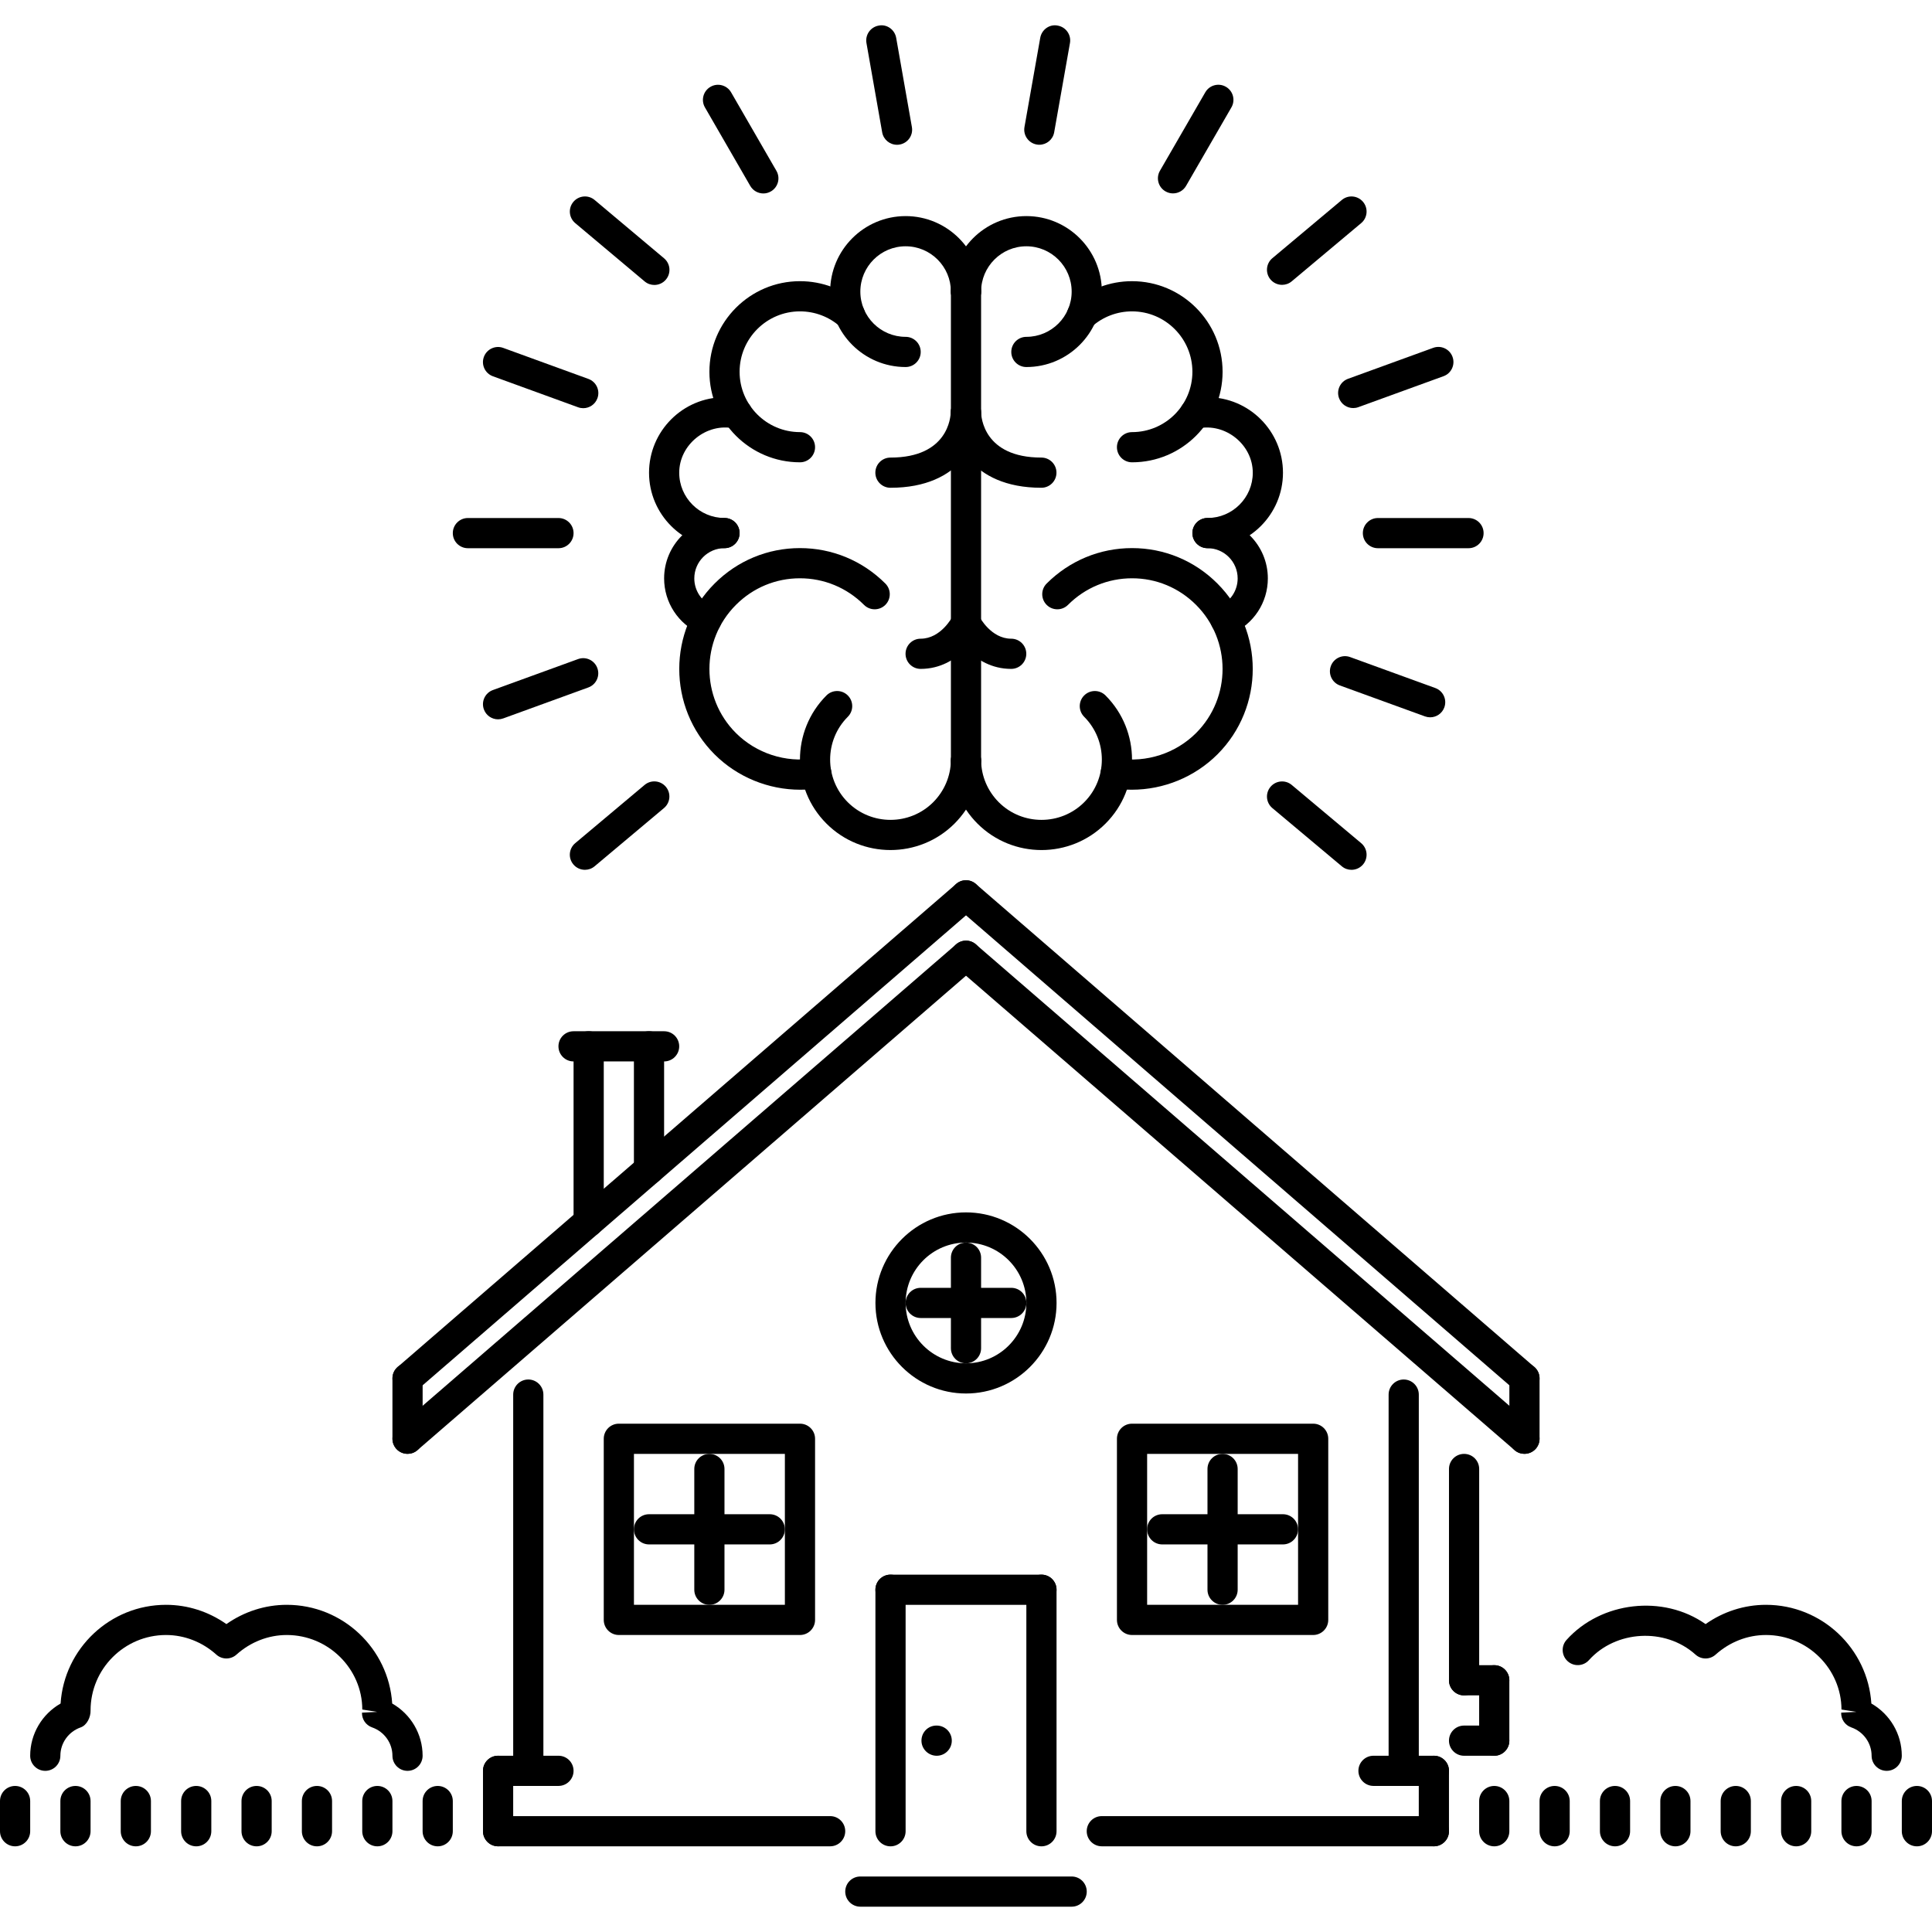 <?xml version="1.0" encoding="UTF-8"?>
<!-- Generator: Adobe Illustrator 19.0.0, SVG Export Plug-In . SVG Version: 6.00 Build 0)  -->
<svg enable-background="new 0 0 511.656 511.656" version="1.1" viewBox="0 0 511.66 511.66" xml:space="preserve" xmlns="http://www.w3.org/2000/svg" xmlns:cc="http://creativecommons.org/ns#" xmlns:dc="http://purl.org/dc/elements/1.1/" xmlns:rdf="http://www.w3.org/1999/02/22-rdf-syntax-ns#">
		<path d="m248.07 456.99h-0.078c-2.209 0-3.958 1.779-3.958 3.997 0 2.201 1.831 3.997 4.037 3.997 2.209 0 3.997-1.796 3.997-3.997 0-2.218-1.789-3.997-3.998-3.997z"/>
		<path d="m258.86 234.51c-1.456-1.679-3.974-1.858-5.641-0.406l-147.9 127.92c-1.671 1.437-1.85 3.966-0.41 5.637 0.792 0.905 1.904 1.374 3.025 1.374 0.928 0 1.858-0.312 2.617-0.967l147.9-127.92c1.671-1.445 1.85-3.967 0.41-5.637z"/>
		<path d="m406.34 362.02-147.9-127.92c-1.667-1.452-4.189-1.273-5.641 0.406-1.441 1.671-1.261 4.193 0.41 5.637l147.9 127.92c0.758 0.656 1.686 0.968 2.615 0.968 1.125 0 2.234-0.469 3.03-1.375 1.437-1.671 1.258-4.2-0.414-5.637z"/>
		<path d="m258.86 250.5c-1.456-1.671-3.974-1.85-5.641-0.406l-147.9 127.92c-1.671 1.437-1.85 3.966-0.41 5.637 0.792 0.905 1.904 1.374 3.025 1.374 0.928 0 1.858-0.312 2.617-0.968l147.9-127.92c1.671-1.445 1.85-3.967 0.41-5.637z"/>
		<path d="m406.34 378.01-147.9-127.92c-1.667-1.444-4.189-1.265-5.641 0.406-1.441 1.67-1.261 4.192 0.41 5.637l147.9 127.92c0.758 0.656 1.686 0.968 2.615 0.968 1.125 0 2.234-0.468 3.03-1.374 1.437-1.671 1.258-4.2-0.414-5.637z"/>
		<path d="m107.93 361.04c-2.21 0-3.998 1.795-3.998 3.997v15.989c0 2.217 1.788 3.997 3.998 3.997 2.209 0 3.997-1.78 3.997-3.997v-15.989c0-2.202-1.788-3.997-3.997-3.997z"/>
		<path d="m403.73 361.04c-2.209 0-3.997 1.795-3.997 3.997v15.989c0 2.217 1.788 3.997 3.997 3.997 2.21 0 3.998-1.78 3.998-3.997v-15.989c0-2.202-1.788-3.997-3.998-3.997z"/>
		<path d="m139.91 365.34c-2.21 0-3.998 1.796-3.998 3.998v99.636c0 2.202 1.788 3.997 3.998 3.997 2.209 0 3.997-1.794 3.997-3.997v-99.636c0-2.202-1.788-3.998-3.997-3.998z"/>
		<path d="m371.75 365.34c-2.209 0-3.997 1.796-3.997 3.998v99.636c0 2.202 1.788 3.997 3.997 3.997 2.21 0 3.998-1.794 3.998-3.997v-99.636c0-2.202-1.788-3.998-3.998-3.998z"/>
		<path d="m219.85 480.97h-87.941c-2.209 0-3.997 1.78-3.997 3.997 0 2.202 1.788 3.998 3.997 3.998h87.941c2.209 0 3.997-1.796 3.997-3.998 0-2.217-1.788-3.997-3.997-3.997z"/>
		<path d="m379.74 480.97h-87.941c-2.209 0-3.997 1.78-3.997 3.997 0 2.202 1.788 3.998 3.997 3.998h87.941c2.209 0 3.997-1.796 3.997-3.998 0-2.217-1.788-3.997-3.997-3.997z"/>
		<path d="m235.84 417.02c-2.21 0-3.998 1.78-3.998 3.997v63.957c0 2.202 1.788 3.998 3.998 3.998 2.209 0 3.997-1.796 3.997-3.998v-63.957c0-2.217-1.788-3.997-3.997-3.997z"/>
		<path d="m275.81 417.02h-39.973c-2.21 0-3.998 1.78-3.998 3.997 0 2.202 1.788 3.998 3.998 3.998h39.973c2.21 0 3.998-1.796 3.998-3.998 0-2.217-1.788-3.997-3.998-3.997z"/>
		<path d="m275.81 417.02c-2.209 0-3.997 1.78-3.997 3.997v63.957c0 2.202 1.788 3.998 3.997 3.998 2.21 0 3.998-1.796 3.998-3.998v-63.957c0-2.217-1.788-3.997-3.998-3.997z"/>
		<path d="m131.91 464.98c-2.209 0-3.997 1.78-3.997 3.997v15.989c0 2.202 1.788 3.998 3.997 3.998 2.21 0 3.998-1.796 3.998-3.998v-15.989c0-2.217-1.788-3.997-3.998-3.997z"/>
		<path d="m147.9 464.98h-15.989c-2.209 0-3.997 1.78-3.997 3.997 0 2.202 1.788 3.997 3.997 3.997h15.989c2.21 0 3.998-1.794 3.998-3.997 0-2.217-1.788-3.997-3.998-3.997z"/>
		<path d="m379.74 464.98c-2.21 0-3.997 1.78-3.997 3.997v15.989c0 2.202 1.787 3.998 3.997 3.998 2.209 0 3.997-1.796 3.997-3.998v-15.989c0-2.217-1.788-3.997-3.997-3.997z"/>
		<path d="m379.74 464.98h-15.989c-2.209 0-3.998 1.78-3.998 3.997 0 2.202 1.789 3.997 3.998 3.997h15.989c2.209 0 3.997-1.794 3.997-3.997 0-2.217-1.788-3.997-3.997-3.997z"/>
		<path d="m283.81 496.96h-55.963c-2.209 0-3.997 1.78-3.997 3.997 0 2.202 1.788 3.997 3.997 3.997h55.963c2.209 0 3.998-1.795 3.997-3.997 0-2.217-1.788-3.997-3.997-3.997z"/>
		<path d="m347.77 377.04h-47.968c-2.21 0-3.998 1.78-3.998 3.998v47.968c0 2.201 1.788 3.997 3.998 3.997h47.968c2.209 0 3.998-1.796 3.997-3.997v-47.968c0-2.218-1.788-3.998-3.997-3.998zm-3.996 47.969h-39.974v-39.974h39.974v39.974z"/>
		<path d="m211.86 377.04h-47.968c-2.209 0-3.997 1.78-3.997 3.998v47.968c0 2.201 1.788 3.997 3.997 3.997h47.968c2.21 0 3.998-1.796 3.998-3.997v-47.968c0-2.218-1.788-3.998-3.998-3.998zm-3.997 47.969h-39.973v-39.974h39.973v39.974z"/>
		<path d="m187.87 385.04c-2.21 0-3.998 1.78-3.998 3.997v31.979c0 2.202 1.788 3.998 3.998 3.998 2.209 0 3.997-1.796 3.997-3.998v-31.979c0-2.217-1.788-3.997-3.997-3.997z"/>
		<path d="m323.78 385.04c-2.209 0-3.997 1.78-3.997 3.997v31.979c0 2.202 1.788 3.998 3.997 3.998 2.21 0 3.997-1.796 3.997-3.998v-31.979c0-2.217-1.787-3.997-3.997-3.997z"/>
		<path d="m339.77 401.02h-31.979c-2.209 0-3.997 1.78-3.997 3.997 0 2.202 1.788 3.997 3.997 3.997h31.979c2.21 0 3.998-1.795 3.998-3.997 0-2.217-1.788-3.997-3.998-3.997z"/>
		<path d="m203.86 401.02h-31.979c-2.21 0-3.998 1.78-3.998 3.997 0 2.202 1.788 3.997 3.998 3.997h31.979c2.209 0 3.997-1.795 3.997-3.997 0-2.217-1.788-3.997-3.997-3.997z"/>
		<path d="m255.83 321.08c-13.226 0-23.984 10.758-23.984 23.983s10.758 23.984 23.984 23.984 23.984-10.759 23.984-23.984c0-13.224-10.758-23.983-23.984-23.983zm0 39.972c-8.818 0-15.989-7.183-15.989-15.99 0-8.822 7.171-15.988 15.989-15.988 8.822 0 15.989 7.166 15.989 15.988 0 8.806-7.167 15.99-15.989 15.99z"/>
		<path d="m255.83 329.08c-2.209 0-3.997 1.779-3.997 3.997v23.983c0 2.202 1.788 3.998 3.997 3.998s3.997-1.796 3.997-3.998v-23.983c0-2.218-1.788-3.997-3.997-3.997z"/>
		<path d="m267.82 341.06h-23.984c-2.209 0-3.997 1.78-3.997 3.997 0 2.202 1.788 3.998 3.997 3.998h23.984c2.209 0 3.997-1.795 3.997-3.998 0-2.217-1.788-3.997-3.997-3.997z"/>
		<path d="m19.986 472.98c-2.209 0-3.997 1.78-3.997 3.998v7.994c0 2.202 1.788 3.998 3.997 3.998 2.21 0 3.998-1.796 3.998-3.998v-7.994c0-2.218-1.788-3.998-3.998-3.998z"/>
		<path d="m3.997 472.98c-2.209 0-3.997 1.78-3.997 3.998v7.994c0 2.202 1.788 3.998 3.997 3.998 2.21 0 3.998-1.796 3.998-3.998v-7.994c0-2.218-1.788-3.998-3.998-3.998z"/>
		<path d="m35.975 472.98c-2.209 0-3.997 1.78-3.997 3.998v7.994c0 2.202 1.788 3.998 3.997 3.998 2.21 0 3.998-1.796 3.998-3.998v-7.994c0-2.218-1.788-3.998-3.998-3.998z"/>
		<path d="m51.965 472.98c-2.209 0-3.997 1.78-3.997 3.998v7.994c0 2.202 1.788 3.998 3.997 3.998 2.21 0 3.997-1.796 3.998-3.998v-7.994c0-2.218-1.788-3.998-3.998-3.998z"/>
		<path d="m67.954 472.98c-2.209 0-3.997 1.78-3.997 3.998v7.994c0 2.202 1.788 3.998 3.997 3.998 2.21 0 3.998-1.796 3.998-3.998v-7.994c0-2.218-1.788-3.998-3.998-3.998z"/>
		<path d="m83.943 472.98c-2.209 0-3.997 1.78-3.997 3.998v7.994c0 2.202 1.788 3.998 3.997 3.998 2.21 0 3.998-1.796 3.998-3.998v-7.994c0-2.218-1.788-3.998-3.998-3.998z"/>
		<path d="m99.932 472.98c-2.209 0-3.997 1.78-3.997 3.998v7.994c0 2.202 1.788 3.998 3.997 3.998 2.21 0 3.998-1.796 3.998-3.998v-7.994c0-2.218-1.788-3.998-3.998-3.998z"/>
		<path d="m115.92 472.98c-2.209 0-3.997 1.78-3.997 3.998v7.994c0 2.202 1.788 3.998 3.997 3.998 2.21 0 3.997-1.796 3.998-3.998v-7.994c0-2.218-1.788-3.998-3.998-3.998z"/>
		<path d="m103.87 451.15c-0.952-14.569-13.112-26.139-27.922-26.139-5.718 0-11.285 1.794-15.989 5.105-4.704-3.31-10.27-5.105-15.989-5.105-14.811 0-26.971 11.571-27.923 26.139-4.911 2.811-8.053 8.057-8.053 13.834 0 2.201 1.788 3.997 3.998 3.997 2.209 0 3.997-1.796 3.997-3.997 0-3.373 2.163-6.387 5.383-7.511 1.652-0.577 2.667-2.732 2.612-4.481 0-11.023 8.966-19.986 19.987-19.986 4.867 0 9.595 1.843 13.315 5.184 1.515 1.375 3.833 1.375 5.348 0 3.719-3.341 8.447-5.184 13.315-5.184 11.019 0 19.986 8.963 19.998 19.736l3.95 0.625-4.028 0.203c-0.058 1.749 1.027 3.326 2.678 3.903 3.22 1.124 5.383 4.138 5.383 7.511 0 2.201 1.788 3.997 3.998 3.997 2.209 0 3.997-1.796 3.995-3.997 0-5.777-3.142-11.023-8.053-13.834z"/>
		<path d="m495.6 451.15c-0.952-14.569-13.108-26.139-27.919-26.139-5.715 0-11.289 1.794-15.988 5.105-11.227-7.916-27.693-5.98-36.819 4.185-1.475 1.639-1.342 4.169 0.304 5.652 1.649 1.483 4.178 1.342 5.646-0.312 7.05-7.854 20.142-8.697 28.199-1.453 1.515 1.375 3.825 1.375 5.341 0 3.723-3.341 8.447-5.184 13.318-5.184 11.024 0 19.987 8.963 20.003 19.736l3.95 0.625-4.028 0.203c-0.062 1.749 1.023 3.326 2.67 3.903 3.225 1.124 5.387 4.138 5.387 7.511 0 2.201 1.788 3.997 3.997 3.997 2.21 0 3.998-1.796 3.997-3.995 0-5.777-3.139-11.023-8.058-13.834z"/>
		<path d="m395.73 472.98c-2.209 0-3.997 1.78-3.997 3.998v7.994c0 2.202 1.788 3.998 3.997 3.998s3.997-1.796 3.997-3.998v-7.994c0-2.218-1.788-3.998-3.997-3.998z"/>
		<path d="m411.72 472.98c-2.21 0-3.997 1.78-3.997 3.998v7.994c0 2.202 1.787 3.998 3.997 3.998 2.208 0 3.997-1.796 3.997-3.998v-7.994c0-2.218-1.788-3.998-3.997-3.998z"/>
		<path d="m427.71 472.98c-2.209 0-3.997 1.78-3.997 3.998v7.994c0 2.202 1.788 3.998 3.997 3.998s3.997-1.796 3.997-3.998v-7.994c0-2.218-1.788-3.998-3.997-3.998z"/>
		<path d="m443.7 472.98c-2.21 0-3.997 1.78-3.997 3.998v7.994c0 2.202 1.787 3.998 3.997 3.998s3.997-1.796 3.997-3.998v-7.994c0-2.218-1.787-3.998-3.997-3.998z"/>
		<path d="m459.69 472.98c-2.209 0-3.997 1.78-3.997 3.998v7.994c0 2.202 1.788 3.998 3.997 3.998s3.997-1.796 3.997-3.998v-7.994c0-2.218-1.788-3.998-3.997-3.998z"/>
		<path d="m475.68 472.98c-2.21 0-3.997 1.78-3.997 3.998v7.994c0 2.202 1.787 3.998 3.997 3.998 2.209 0 3.997-1.796 3.997-3.998v-7.994c0-2.218-1.787-3.998-3.997-3.998z"/>
		<path d="m491.67 472.98c-2.209 0-3.997 1.78-3.997 3.998v7.994c0 2.202 1.788 3.998 3.997 3.998s3.997-1.796 3.997-3.998v-7.994c0-2.218-1.788-3.998-3.997-3.998z"/>
		<path d="m507.66 472.98c-2.21 0-3.997 1.78-3.997 3.998v7.994c0 2.202 1.787 3.998 3.997 3.998s3.997-1.796 3.997-3.998v-7.994c0-2.218-1.787-3.998-3.997-3.998z"/>
		<path d="m171.88 273.11c-2.21 0-3.998 1.78-3.998 3.997v32.619c0 2.201 1.788 3.997 3.998 3.997 2.209 0 3.997-1.795 3.997-3.997v-32.619c0-2.217-1.788-3.997-3.997-3.997z"/>
		<path d="m155.9 273.11c-2.21 0-3.998 1.78-3.998 3.997v46.438c0 2.218 1.788 3.997 3.998 3.997 2.209 0 3.997-1.779 3.997-3.997v-46.438c0-2.217-1.788-3.997-3.997-3.997z"/>
		<path d="m175.88 273.11h-23.984c-2.21 0-3.998 1.78-3.998 3.997 0 2.202 1.789 3.997 3.998 3.997h23.984c2.209 0 3.997-1.795 3.997-3.997 0-2.217-1.788-3.997-3.997-3.997z"/>
		<path d="m387.74 385.04c-2.21 0-3.998 1.78-3.998 3.997v55.963c0 2.201 1.788 3.997 3.998 3.997 2.209 0 3.997-1.796 3.997-3.997v-55.963c0-2.217-1.788-3.997-3.997-3.997z"/>
		<path d="m395.73 456.99h-7.994c-2.21 0-3.998 1.779-3.998 3.997 0 2.201 1.788 3.997 3.998 3.997h7.994c2.209 0 3.997-1.796 3.997-3.997 0-2.218-1.788-3.997-3.997-3.997z"/>
		<path d="m395.73 441c-2.209 0-3.997 1.78-3.997 3.998v15.989c0 2.201 1.788 3.997 3.997 3.997s3.997-1.796 3.997-3.997v-15.989c0-2.218-1.788-3.998-3.997-3.998z"/>
		<path d="m395.73 441h-7.994c-2.21 0-3.998 1.78-3.998 3.998 0 2.201 1.788 3.997 3.998 3.997h7.994c2.209 0 3.997-1.796 3.997-3.997 0-2.218-1.788-3.998-3.997-3.998z"/>
		<path d="m255.88 197.45c-2.323-0.258-4.021 1.733-4.052 3.942-0.059 4.161-1.726 8.088-4.685 11.063-6.23 6.229-16.379 6.237-22.625 0-6.23-6.23-6.226-16.38 8e-3 -22.626 1.562-1.561 1.562-4.09 0-5.652-1.561-1.562-4.09-1.562-5.652 0-9.353 9.362-9.357 24.585-8e-3 33.931 4.672 4.677 10.816 7.011 16.961 7.011 6.144 0 12.292-2.335 16.976-7.018 4.439-4.458 6.93-10.353 7.019-16.599 0.032-2.209-1.733-4.021-3.942-4.052z"/>
		<path d="m227.79 80.502c-4.38-3.888-10.036-6.035-15.931-6.035-13.225 0-23.983 10.767-23.983 24 0 13.218 10.758 23.968 23.983 23.968 2.21 0 3.998-1.787 3.998-3.998 0-2.209-1.788-3.997-3.998-3.997-8.818 0-15.989-7.167-15.989-15.974 0-8.822 7.171-16.005 15.989-16.005 3.931 0 7.702 1.429 10.614 4.021 1.652 1.453 4.181 1.312 5.645-0.335 1.468-1.647 1.319-4.177-0.328-5.645z"/>
		<path d="m191.87 137.18c-8.818 0-15.989 7.183-15.989 16.005 0 6.363 3.763 12.109 9.583 14.638 0.519 0.227 1.062 0.336 1.592 0.336 1.546 0 3.014-0.898 3.67-2.404 0.882-2.023-0.047-4.38-2.069-5.255-2.905-1.265-4.782-4.138-4.782-7.315 0-4.419 3.588-8.01 7.995-8.01 2.209 0 3.997-1.788 3.997-3.997 0-2.21-1.788-3.998-3.997-3.998z"/>
		<path d="m196.09 105.65c-1.382-0.305-2.799-0.453-4.216-0.453-11.02 0-19.986 8.97-19.986 20.002 0 11.008 8.966 19.971 19.986 19.971 2.209 0 3.997-1.788 3.997-3.995 0-2.21-1.788-3.998-3.997-3.998-6.613 0-11.992-5.372-11.992-11.977-4e-3 -7.479 7.268-13.272 14.521-11.742 2.171 0.491 4.286-0.899 4.751-3.061 0.465-2.155-0.905-4.286-3.064-4.747z"/>
		<path d="m239.84 57.23c-11.019 0-19.986 8.97-19.986 20.002 0 11.008 8.966 19.971 19.986 19.971 2.209 0 3.997-1.787 3.997-3.997s-1.788-3.998-3.997-3.998c-6.613 0-11.992-5.371-11.992-11.976 0-6.62 5.379-12.007 11.992-12.007s11.992 5.386 11.992 12.007c0 2.21 1.788 3.998 3.997 3.998s3.997-1.789 3.997-3.998c0-11.031-8.966-20.002-19.986-20.002z"/>
		<path d="m234.47 154.54c-6.058-6.051-14.088-9.384-22.614-9.384h-8e-3c-8.53 0-16.555 3.333-22.598 9.384-12.472 12.468-12.48 32.767-0.012 45.235 6.043 6.035 14.26 9.369 22.68 9.369 1.624 0 3.256-0.125 4.885-0.376 2.178-0.343 3.672-2.38 3.333-4.567-0.339-2.177-2.331-3.661-4.567-3.333-7.527 1.163-15.268-1.343-20.682-6.746-9.345-9.352-9.341-24.577 0.02-33.93 4.532-4.543 10.547-7.042 16.941-7.042h4e-3c6.395 0 12.418 2.499 16.966 7.042 1.561 1.562 4.094 1.562 5.656 0 1.558-1.561 1.558-4.091-4e-3 -5.652z"/>
		<path d="m292.78 184.18c-1.561-1.562-4.091-1.562-5.653 0-1.561 1.561-1.561 4.09 0 5.652 6.238 6.246 6.238 16.396 8e-3 22.626-6.229 6.23-16.379 6.23-22.617 8e-3 -2.966-2.982-4.633-6.909-4.692-11.071-0.031-2.209-1.823-4.161-4.052-3.942-2.209 0.031-3.973 1.843-3.942 4.052 0.089 6.246 2.58 12.14 7.026 16.606 4.681 4.677 10.821 7.011 16.973 7.011 6.137 0 12.281-2.335 16.957-7.011 9.352-9.346 9.345-24.57-8e-3 -33.931z"/>
		<path d="m299.8 74.467c-5.895 0-11.555 2.147-15.927 6.035-1.655 1.468-1.796 3.998-0.328 5.645 1.452 1.647 3.982 1.787 5.637 0.335 2.92-2.592 6.682-4.021 10.618-4.021 8.822 0 15.989 7.183 15.989 16.005 0 8.807-7.167 15.974-15.989 15.974-2.21 0-3.998 1.788-3.998 3.997 0 2.21 1.788 3.998 3.998 3.998 13.225 0 23.983-10.75 23.983-23.968 0-13.234-10.757-24-23.983-24z"/>
		<path d="m319.78 137.18c-2.209 0-3.997 1.788-3.997 3.998 0 2.209 1.788 3.997 3.997 3.997 4.403 0 7.994 3.591 7.994 8.01 0 3.177-1.873 6.05-4.777 7.315-2.03 0.875-2.951 3.233-2.077 5.255 0.656 1.507 2.124 2.404 3.67 2.404 0.53 0 1.077-0.11 1.592-0.336 5.824-2.529 9.587-8.275 9.587-14.638 0-8.822-7.167-16.005-15.989-16.005z"/>
		<path d="m319.79 105.2c-1.421 0-2.834 0.148-4.216 0.453-2.156 0.461-3.529 2.592-3.061 4.747 0.469 2.163 2.592 3.552 4.747 3.061 7.245-1.53 14.521 4.263 14.521 11.742 0 6.605-5.379 11.977-11.992 11.977-2.209 0-3.997 1.788-3.997 3.998 0 2.209 1.788 3.997 3.997 3.997 11.023 0 19.986-8.963 19.987-19.973 0-11.031-8.963-20.002-19.986-20.002z"/>
		<path d="m271.82 57.229c-11.019 0-19.986 8.97-19.986 20.002 0 2.21 1.788 3.998 3.997 3.998s3.997-1.789 3.997-3.998c0-6.62 5.38-12.007 11.992-12.007s11.992 5.386 11.992 12.007c0 6.605-5.38 11.976-11.992 11.976-2.21 0-3.997 1.788-3.997 3.998s1.787 3.998 3.997 3.998c11.025 0 19.987-8.963 19.986-19.972 0-11.031-8.962-20.002-19.986-20.002z"/>
		<path d="m322.41 154.54c-6.043-6.051-14.069-9.384-22.594-9.384h-0.016c-8.525 0-16.551 3.333-22.609 9.384-1.562 1.561-1.562 4.091 0 5.652 1.56 1.562 4.09 1.562 5.652 0 4.543-4.543 10.57-7.042 16.965-7.042h8e-3c6.386 0 12.405 2.499 16.941 7.042 9.354 9.353 9.362 24.577 0.016 33.93-5.411 5.403-13.132 7.91-20.682 6.746-2.224-0.328-4.223 1.155-4.566 3.333-0.344 2.186 1.155 4.224 3.333 4.567 1.632 0.25 3.256 0.375 4.88 0.375 8.424 0 16.645-3.334 22.688-9.368 12.461-12.468 12.461-32.767-0.016-45.235z"/>
		<path d="m255.83 73.233c-2.209 0-3.997 1.789-3.997 3.998v124.21c0 2.21 1.788 3.998 3.997 3.998s3.997-1.787 3.997-3.998v-124.21c0-2.21-1.788-3.998-3.997-3.998z"/>
		<path d="m267.8 169.15c-5.343 0-8.353-5.708-8.4-5.801-0.985-1.951-3.366-2.764-5.349-1.772-1.974 0.976-2.783 3.38-1.799 5.356 0.207 0.414 5.195 10.212 15.548 10.212 2.209 0 3.997-1.788 3.997-3.997 0-2.21-1.788-3.998-3.997-3.998z"/>
		<path d="m257.58 161.6c-1.956-1.015-4.361-0.203-5.364 1.749-0.031 0.062-3.041 5.801-8.401 5.801-2.209 0-3.997 1.788-3.997 3.998 0 2.209 1.788 3.997 3.997 3.997 10.353 0 15.342-9.798 15.549-10.212 0.98-1.968 0.18-4.341-1.784-5.333z"/>
		<path d="m275.79 121.18c-15.302 0-15.943-10.789-15.966-12.022-0.019-2.195-1.8-3.967-3.997-3.967-2.209 0-3.997 1.789-3.997 3.998 0 6.91 5.008 19.987 23.96 19.987 2.21 0 3.998-1.788 3.998-3.998s-1.788-3.998-3.998-3.998z"/>
		<path d="m255.82 105.21h-0.035c-2.178 0-3.958 1.764-3.997 3.951-0.024 1.225-0.66 12.022-15.966 12.022-2.21 0-3.998 1.788-3.998 3.998 0 2.209 1.788 3.997 3.998 3.997 18.952 0 23.96-13.077 23.96-19.986 0-2.194-1.769-3.959-3.962-3.982z"/>
		<path d="m388.91 137.19h-23.983c-2.21 0-3.997 1.788-3.997 3.998s1.787 3.998 3.997 3.998h23.983c2.21 0 3.998-1.788 3.998-3.998s-1.788-3.998-3.998-3.998z"/>
		<path d="m147.9 137.19h-23.983c-2.21 0-3.998 1.788-3.998 3.998s1.788 3.998 3.998 3.998h23.983c2.21 0 3.998-1.788 3.998-3.998s-1.788-3.998-3.998-3.998z"/>
		<path d="m384.68 94.51c-0.75-2.07-3.045-3.155-5.122-2.39l-22.548 8.198c-2.077 0.749-3.146 3.045-2.389 5.121 0.594 1.624 2.124 2.631 3.756 2.631 0.452 0 0.913-0.078 1.365-0.242l22.548-8.197c2.078-0.749 3.147-3.045 2.39-5.121z"/>
		<path d="m158.2 176.94c-0.753-2.077-3.037-3.155-5.121-2.389l-22.54 8.197c-2.073 0.75-3.147 3.045-2.389 5.122 0.589 1.624 2.124 2.631 3.755 2.631 0.453 0 0.914-0.078 1.366-0.241l22.54-8.198c2.073-0.75 3.147-3.045 2.389-5.122z"/>
		<path d="m360.98 53.458c-1.421-1.686-3.936-1.921-5.629-0.492l-18.387 15.412c-1.686 1.413-1.912 3.935-0.499 5.629 0.796 0.945 1.928 1.429 3.075 1.429 0.906 0 1.812-0.305 2.562-0.937l18.386-15.412c1.694-1.413 1.913-3.935 0.492-5.629z"/>
		<path d="m176.34 208.37c-1.413-1.687-3.927-1.921-5.629-0.492l-18.371 15.419c-1.695 1.421-1.913 3.943-0.492 5.629 0.788 0.946 1.92 1.429 3.064 1.429 0.906 0 1.815-0.304 2.566-0.937l18.37-15.419c1.694-1.421 1.913-3.943 0.492-5.629z"/>
		<path d="m324.66 22.986c-1.913-1.116-4.364-0.445-5.458 1.46l-12.007 20.775c-1.108 1.913-0.453 4.357 1.46 5.458 0.632 0.367 1.319 0.539 1.99 0.539 1.391 0 2.733-0.719 3.467-2l12.008-20.775c1.108-1.913 0.453-4.356-1.46-5.457z"/>
		<path d="m280.12 6.779c-2.178-0.446-4.247 1.069-4.63 3.24l-4.176 23.625c-0.383 2.17 1.069 4.247 3.239 4.629 0.234 0.046 0.469 0.062 0.703 0.062 1.905 0 3.591-1.366 3.927-3.301l4.177-23.625c0.391-2.171-1.061-4.247-3.24-4.63z"/>
		<path d="m241.5 33.651-4.161-23.632c-0.379-2.171-2.475-3.685-4.63-3.24-2.174 0.383-3.626 2.451-3.24 4.63l4.161 23.632c0.34 1.936 2.026 3.302 3.931 3.302 0.23 0 0.464-0.015 0.699-0.063 2.175-0.381 3.627-2.451 3.24-4.629z"/>
		<path d="m205.62 45.237-12-20.783c-1.108-1.913-3.564-2.576-5.461-1.46-1.913 1.101-2.569 3.544-1.464 5.457l12 20.783c0.742 1.281 2.085 1.999 3.467 1.999 0.679 0 1.366-0.172 1.994-0.538 1.913-1.102 2.569-3.545 1.464-5.458z"/>
		<path d="m175.87 68.409-18.386-15.443c-1.694-1.429-4.216-1.195-5.633 0.492-1.421 1.687-1.202 4.208 0.488 5.629l18.386 15.443c0.75 0.632 1.663 0.937 2.569 0.937 1.143 0 2.275-0.484 3.064-1.429 1.421-1.687 1.202-4.208-0.488-5.629z"/>
		<path d="m360.49 223.3-18.386-15.411c-1.694-1.428-4.208-1.195-5.63 0.492-1.42 1.694-1.201 4.216 0.492 5.629l18.387 15.412c0.749 0.633 1.655 0.937 2.561 0.937 1.147 0 2.279-0.484 3.076-1.43 1.413-1.694 1.187-4.216-0.5-5.629z"/>
		<path d="m155.83 100.35-22.563-8.214c-2.06-0.756-4.364 0.313-5.121 2.39-0.757 2.076 0.312 4.364 2.389 5.121l22.563 8.213c0.449 0.164 0.913 0.242 1.366 0.242 1.631 0 3.165-1.007 3.755-2.631 0.757-2.077-0.312-4.364-2.389-5.121z"/>
<g transform="translate(-2.182 -.545)">
		<path d="m382.3 182.76-22.548-8.197c-2.084-0.757-4.363 0.312-5.121 2.389-0.757 2.077 0.321 4.372 2.389 5.122l22.548 8.198c0.453 0.164 0.913 0.242 1.366 0.242 1.631 0 3.169-1.007 3.756-2.632 0.756-2.077-0.321-4.372-2.39-5.122z"/>
</g>
</svg>

